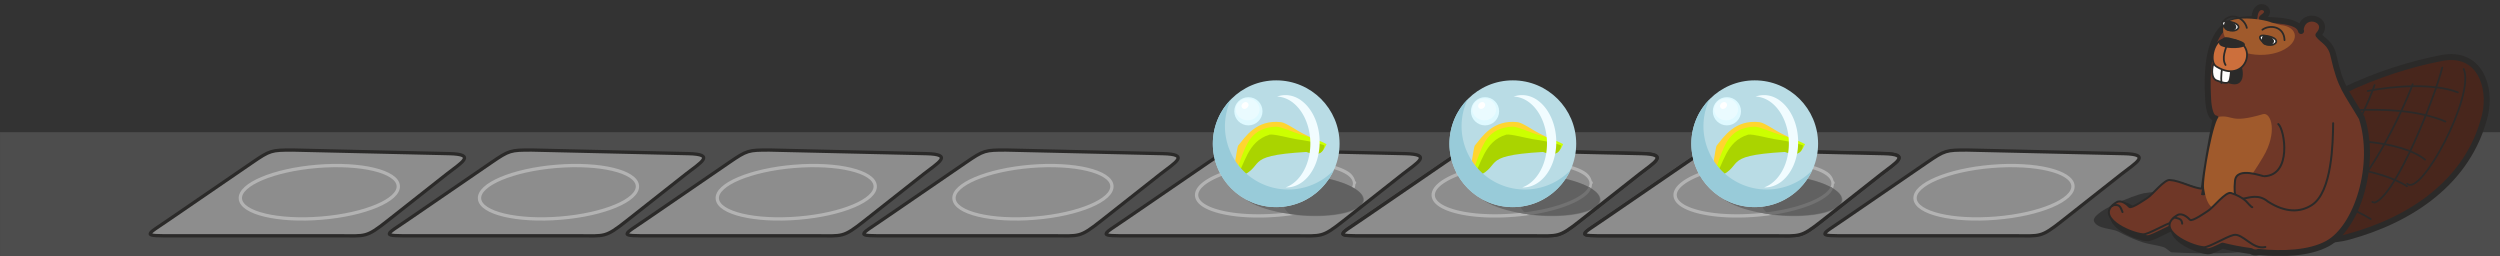 <?xml version="1.0" encoding="UTF-8" standalone="no"?>
<svg
   xmlns:dc="http://purl.org/dc/elements/1.1/"
   xmlns:cc="http://creativecommons.org/ns#"
   xmlns:rdf="http://www.w3.org/1999/02/22-rdf-syntax-ns#"
   xmlns:svg="http://www.w3.org/2000/svg"
   xmlns="http://www.w3.org/2000/svg"
   xmlns:sodipodi="http://sodipodi.sourceforge.net/DTD/sodipodi-0.dtd"
   xmlns:inkscape="http://www.inkscape.org/namespaces/inkscape"
   sodipodi:docname="2021-CH-07a-answerD.svg"
   inkscape:version="1.0 (4035a4fb49, 2020-05-01)"
   id="svg1136"
   version="1.1"
   viewBox="0 0 377.5 38.632"
   height="146.012"
   width="1426.771">
  <rect x="0" y="0" width="377.5" height="38.632" fill="#333333" stroke="none"/>
  <defs
     id="defs1130" />
  <sodipodi:namedview
     units="px"
     inkscape:snap-global="false"
     inkscape:window-maximized="1"
     inkscape:window-y="222"
     inkscape:window-x="-8"
     inkscape:window-height="987"
     inkscape:window-width="1680"
     fit-margin-bottom="0"
     fit-margin-right="0"
     fit-margin-left="0"
     fit-margin-top="0"
     showgrid="false"
     inkscape:document-rotation="0"
     inkscape:current-layer="g4067"
     inkscape:document-units="mm"
     inkscape:cy="211.38522"
     inkscape:cx="661.27967"
     inkscape:zoom="0.60774491"
     inkscape:pageshadow="2"
     inkscape:pageopacity="0.0"
     borderopacity="1.0"
     bordercolor="#666666"
     pagecolor="#ffffff"
     id="base" />
  <g
     transform="translate(92.795,-7.8)"
     id="layer1"
     inkscape:groupmode="layer"
     inkscape:label="Ebene 1">
    <g
       transform="translate(-45.125,-257.474)"
       id="g4752" />
    <g
       transform="translate(47.11,10.378)"
       id="g4067">
      <path
         id="rect1333-6-3-9-2-3"
         style="font-variation-settings:normal;vector-effect:none;fill:#4d4d4d;fill-opacity:1;stroke:none;stroke-width:2.532;stroke-linecap:round;stroke-linejoin:round;stroke-miterlimit:4;stroke-dasharray:none;stroke-dashoffset:0;stroke-opacity:0.726;paint-order:markers fill stroke;stop-color:#000000"
         d="m -139.904,17.38 h 377.5 v 18.674 h -377.5 z"
         sodipodi:nodetypes="ccccc" />
      <g
         id="g1136-3-9-4-3-59-3-1"
         transform="translate(71.648,-51.47)">
        <path
           id="rect1347-3-2-4-0-7-45-0-36-4-7"
           style="font-variation-settings:normal;opacity:1;vector-effect:none;fill:#8d8d8d;fill-opacity:1;stroke:none;stroke-width:2.532;stroke-linecap:round;stroke-linejoin:round;stroke-miterlimit:4;stroke-dasharray:none;stroke-dashoffset:0;stroke-opacity:0.726;paint-order:markers fill stroke;stop-color:#000000;stop-opacity:1"
           d="m 12.815,71.46 23.579,0.493 c 4.217,0.088 1.788,1.371 -0.34,3.074 l -8.916,7.131 c -3.24,2.592 -3.251,2.252 -7.231,2.252 H -5.121 c -4.936,0 -4.353,0.04 -0.59,-2.538 l 12.412,-8.505 c 2.749,-1.884 2.929,-1.906 6.114,-1.906 z"
           sodipodi:nodetypes="csssssssc" />
        <path
           d="m 28.452,75.459 c -0.211,0.007 -0.423,0.011 -0.635,0.013 0.402,0.329 0.615,0.675 0.644,1.03 0.036,0.437 -0.197,0.907 -0.73,1.395 -0.532,0.488 -1.349,0.972 -2.381,1.408 -1.73,0.729 -4.068,1.321 -6.703,1.653 0.003,0.002 0.006,0.005 0.009,0.008 0.197,0.159 0.403,0.295 0.617,0.414 2.441,-0.347 4.61,-0.914 6.271,-1.615 1.067,-0.45 1.927,-0.952 2.524,-1.499 0.521,-0.477 0.735,-1.02 0.776,-1.573 a 0.25,0.25 0 0 0 0.114,-0.231 0.25,0.25 0 0 0 -0.15,-0.209 c -0.068,-0.279 -0.182,-0.546 -0.357,-0.793 z"
           style="color:#000000;font-style:normal;font-variant:normal;font-weight:normal;font-stretch:normal;font-size:medium;line-height:normal;font-family:sans-serif;font-variant-ligatures:normal;font-variant-position:normal;font-variant-caps:normal;font-variant-numeric:normal;font-variant-alternates:normal;font-variant-east-asian:normal;font-feature-settings:normal;font-variation-settings:normal;text-indent:0;text-align:start;text-decoration:none;text-decoration-line:none;text-decoration-style:solid;text-decoration-color:#000000;letter-spacing:normal;word-spacing:normal;text-transform:none;writing-mode:lr-tb;direction:ltr;text-orientation:mixed;dominant-baseline:auto;baseline-shift:baseline;text-anchor:start;white-space:normal;shape-padding:0;shape-margin:0;inline-size:0;clip-rule:nonzero;display:inline;overflow:visible;visibility:visible;opacity:1;isolation:auto;mix-blend-mode:normal;color-interpolation:sRGB;color-interpolation-filters:linearRGB;solid-color:#000000;solid-opacity:1;vector-effect:none;fill:#808080;fill-opacity:1;fill-rule:nonzero;stroke:none;stroke-width:2.532;stroke-linecap:round;stroke-linejoin:round;stroke-miterlimit:4;stroke-dasharray:none;stroke-dashoffset:0;stroke-opacity:0.726;paint-order:markers fill stroke;color-rendering:auto;image-rendering:auto;shape-rendering:auto;text-rendering:auto;enable-background:accumulate;stop-color:#000000;stop-opacity:1"
           id="path1247-16-9-0-3-5" />
        <path
           d="m 28.339,77.113 c -0.117,0.254 -0.316,0.516 -0.608,0.784 -0.532,0.488 -1.349,0.972 -2.381,1.408 -1.73,0.729 -4.068,1.321 -6.703,1.653 0.003,0.002 0.006,0.005 0.009,0.008 0.1,0.081 0.202,0.154 0.307,0.224 a 9.325,3.057 4.711 0 0 0.859,0.104 c 2.216,-0.351 4.187,-0.882 5.722,-1.529 1.067,-0.45 1.927,-0.952 2.524,-1.499 0.318,-0.291 0.521,-0.608 0.64,-0.935 a 9.325,3.057 4.711 0 0 -0.371,-0.217 z"
           style="font-variation-settings:normal;opacity:1;vector-effect:none;fill:#505050;fill-opacity:1;stroke:none;stroke-width:2.532;stroke-linecap:round;stroke-linejoin:round;stroke-miterlimit:4;stroke-dasharray:none;stroke-dashoffset:0;stroke-opacity:0.726;paint-order:markers fill stroke;stop-color:#000000;stop-opacity:1"
           id="path1077-2-4-9-1-7-7-2-12-9-4-2-0-1-3" />
        <path
           id="rect1347-3-2-4-0-1-4-8-3-1"
           style="font-variation-settings:normal;vector-effect:none;fill:#8d8d8d;fill-opacity:1;stroke:none;stroke-width:2.532;stroke-linecap:round;stroke-linejoin:round;stroke-miterlimit:4;stroke-dasharray:none;stroke-dashoffset:0;stroke-opacity:0.726;paint-order:markers fill stroke;stop-color:#000000"
           d="m 12.733,71.523 23.579,0.493 c 4.217,0.088 1.788,1.371 -0.34,3.074 l -8.916,7.131 c -3.24,2.592 -3.251,2.252 -7.231,2.252 H -5.203 c -4.936,0 -4.353,0.04 -0.59,-2.538 l 12.412,-8.505 c 2.749,-1.884 2.929,-1.906 6.114,-1.906 z"
           sodipodi:nodetypes="csssssssc" />
        <ellipse
           transform="rotate(-4.711)"
           style="font-variation-settings:normal;vector-effect:none;fill:#4d4d4d;fill-opacity:1;stroke:none;stroke-width:2.532;stroke-linecap:round;stroke-linejoin:round;stroke-miterlimit:4;stroke-dasharray:none;stroke-dashoffset:0;stroke-opacity:0.726;paint-order:markers fill stroke;stop-color:#000000"
           id="path1077-0-0-8-0-2-1-7-8"
           ry="3.922"
           rx="11.962"
           cy="79.012"
           cx="10.325" />
        <ellipse
           transform="rotate(-4.711)"
           cx="10.325"
           cy="79.012"
           rx="11.962"
           ry="3.922"
           id="path1077-2-4-9-1-9-0-9-4-8"
           style="font-variation-settings:normal;vector-effect:none;fill:none;fill-opacity:1;stroke:#2b2a29;stroke-width:0.5;stroke-linecap:round;stroke-linejoin:round;stroke-miterlimit:4;stroke-dasharray:none;stroke-dashoffset:0;stroke-opacity:1;paint-order:markers fill stroke;stop-color:#000000" />
        <path
           sodipodi:nodetypes="csssssssc"
           d="m 12.733,71.523 23.646,0.544 c 4.216,0.097 1.8,1.387 -0.34,3.074 l -8.983,7.081 c -3.258,2.568 -3.251,2.252 -7.231,2.252 H -5.203 c -4.936,0 -4.353,0.04 -0.59,-2.538 l 12.412,-8.505 c 2.749,-1.884 2.929,-1.906 6.114,-1.906 z"
           style="font-variation-settings:normal;vector-effect:none;fill:none;fill-opacity:1;stroke:#2b2a29;stroke-width:0.5;stroke-linecap:round;stroke-linejoin:round;stroke-miterlimit:4;stroke-dasharray:none;stroke-dashoffset:0;stroke-opacity:1;paint-order:markers fill stroke;stop-color:#000000"
           id="rect1347-1-9-3-0-4-3-6-7" />
        <g
           id="g1136-3-0-2-9-2-0-0"
           transform="translate(-0.114,0.087)">
          <path
             id="rect1347-3-2-4-0-1-7-9-5-2-4"
             style="font-variation-settings:normal;opacity:1;vector-effect:none;fill:#8d8d8d;fill-opacity:1;stroke:none;stroke-width:2.532;stroke-linecap:round;stroke-linejoin:round;stroke-miterlimit:4;stroke-dasharray:none;stroke-dashoffset:0;stroke-opacity:0.726;paint-order:markers fill stroke;stop-color:#000000;stop-opacity:1"
             d="m 12.815,71.46 23.579,0.493 c 4.217,0.088 1.788,1.371 -0.34,3.074 l -8.916,7.131 c -3.24,2.592 -3.251,2.252 -7.231,2.252 H -5.121 c -4.936,0 -4.353,0.04 -0.59,-2.538 l 12.412,-8.505 c 2.749,-1.884 2.929,-1.906 6.114,-1.906 z"
             sodipodi:nodetypes="csssssssc" />
          <path
             transform="rotate(-4.711)"
             id="path1247-4-0-3-2"
             d="m 10.492,74.332 c -3.325,0 -6.337,0.441 -8.537,1.162 -1.1,0.361 -1.999,0.791 -2.639,1.287 -0.64,0.496 -1.035,1.078 -1.035,1.723 2e-7,0.645 0.395,1.228 1.035,1.725 0.64,0.496 1.538,0.926 2.639,1.287 2.2,0.721 5.212,1.16 8.537,1.16 3.325,0 6.337,-0.439 8.537,-1.16 1.1,-0.361 1.999,-0.791 2.639,-1.287 0.558,-0.433 0.816,-0.956 0.902,-1.504 a 0.25,0.25 0 0 0 0.133,-0.221 0.25,0.25 0 0 0 -0.133,-0.221 c -0.086,-0.548 -0.344,-1.069 -0.902,-1.502 -0.64,-0.496 -1.538,-0.926 -2.639,-1.287 -2.2,-0.721 -5.212,-1.162 -8.537,-1.162 z m 0,0.5 c 3.281,0 6.252,0.439 8.381,1.137 1.064,0.349 1.918,0.765 2.488,1.207 0.57,0.442 0.842,0.89 0.842,1.328 0,0.438 -0.271,0.888 -0.842,1.33 -0.57,0.442 -1.424,0.858 -2.488,1.207 -2.129,0.698 -5.1,1.135 -8.381,1.135 -3.281,0 -6.252,-0.437 -8.381,-1.135 C 1.047,80.692 0.193,80.276 -0.377,79.834 -0.947,79.392 -1.219,78.942 -1.219,78.504 c 1e-7,-0.438 0.271,-0.886 0.842,-1.328 C 0.193,76.734 1.047,76.318 2.111,75.969 4.24,75.271 7.211,74.832 10.492,74.832 Z"
             style="color:#000000;font-style:normal;font-variant:normal;font-weight:normal;font-stretch:normal;font-size:medium;line-height:normal;font-family:sans-serif;font-variant-ligatures:normal;font-variant-position:normal;font-variant-caps:normal;font-variant-numeric:normal;font-variant-alternates:normal;font-variant-east-asian:normal;font-feature-settings:normal;font-variation-settings:normal;text-indent:0;text-align:start;text-decoration:none;text-decoration-line:none;text-decoration-style:solid;text-decoration-color:#000000;letter-spacing:normal;word-spacing:normal;text-transform:none;writing-mode:lr-tb;direction:ltr;text-orientation:mixed;dominant-baseline:auto;baseline-shift:baseline;text-anchor:start;white-space:normal;shape-padding:0;shape-margin:0;inline-size:0;clip-rule:nonzero;display:inline;overflow:visible;visibility:visible;opacity:1;isolation:auto;mix-blend-mode:normal;color-interpolation:sRGB;color-interpolation-filters:linearRGB;solid-color:#000000;solid-opacity:1;vector-effect:none;fill:#b3b3b3;fill-opacity:1;fill-rule:nonzero;stroke:none;stroke-width:0.5;stroke-linecap:round;stroke-linejoin:round;stroke-miterlimit:4;stroke-dasharray:none;stroke-dashoffset:0;stroke-opacity:1;paint-order:markers fill stroke;color-rendering:auto;image-rendering:auto;shape-rendering:auto;text-rendering:auto;enable-background:accumulate;stop-color:#000000;stop-opacity:1" />
          <ellipse
             transform="matrix(-0.997,-0.082,-0.082,0.997,0,0)"
             cx="-27.184"
             cy="76.245"
             rx="9.325"
             ry="3.057"
             id="path1077-2-4-9-1-7-7-2-12-94-9-3-6"
             style="font-variation-settings:normal;opacity:1;vector-effect:none;fill:#6d6d6d;fill-opacity:1;stroke:none;stroke-width:2.532;stroke-linecap:round;stroke-linejoin:round;stroke-miterlimit:4;stroke-dasharray:none;stroke-dashoffset:0;stroke-opacity:0.726;paint-order:markers fill stroke;stop-color:#000000;stop-opacity:1" />
          <path
             transform="matrix(0.265,0,0,0.265,-51.887,25.865)"
             d="m 287.025,187.906 c -4.978,0.428 -9.929,1.095 -14.789,2.305 -8.227,0.564 -11.682,12.728 -5.182,17.715 0.377,0.305 0.765,0.584 1.16,0.848 a 35.242,11.555 4.711 0 0 5.676,0.621 35.242,11.555 4.711 0 0 36.07,-8.621 35.242,11.555 4.711 0 0 -22.936,-12.867 z"
             style="font-variation-settings:normal;opacity:1;vector-effect:none;fill:#464646;fill-opacity:0.284;stroke:none;stroke-width:9.571;stroke-linecap:round;stroke-linejoin:round;stroke-miterlimit:4;stroke-dasharray:none;stroke-dashoffset:0;stroke-opacity:0.726;paint-order:markers fill stroke;stop-color:#000000;stop-opacity:1"
             id="path1077-2-4-9-1-7-7-2-12-9-3-6-0-2" />
          <path
             sodipodi:nodetypes="csssssssc"
             d="m 12.815,71.46 23.646,0.544 c 4.216,0.097 1.8,1.387 -0.34,3.074 l -8.983,7.081 c -3.258,2.568 -3.251,2.252 -7.231,2.252 H -5.121 c -4.936,0 -4.353,0.04 -0.59,-2.538 L 6.701,73.366 c 2.749,-1.884 2.929,-1.906 6.114,-1.906 z"
             style="font-variation-settings:normal;opacity:1;vector-effect:none;fill:none;fill-opacity:1;stroke:#2b2a29;stroke-width:0.5;stroke-linecap:round;stroke-linejoin:round;stroke-miterlimit:4;stroke-dasharray:none;stroke-dashoffset:0;stroke-opacity:1;paint-order:markers fill stroke;stop-color:#000000;stop-opacity:1"
             id="rect1347-1-9-3-0-14-1-0-1-0" />
          <g
             id="g957-7-6-59-2-8-9"
             transform="matrix(8.877,0,0,8.877,-2902.371,-782.927)"
             style="stroke-width:0.203">
            <circle
               r="1.078"
               cy="96.14"
               cx="328.869"
               id="path1108-4-1-6-9-8-5-2-3"
               style="opacity:1;vector-effect:none;fill:#b9dce5;fill-opacity:1;stroke:none;stroke-width:0.002;stroke-linecap:round;stroke-linejoin:round;stroke-miterlimit:4;stroke-dasharray:none;stroke-dashoffset:0;stroke-opacity:1;paint-order:markers stroke fill" />
            <path
               sodipodi:nodetypes="ccccccccc"
               inkscape:connector-curvature="0"
               id="path1151-3-7-4-6-7-6-3-8-1-4"
               d="m 329.69,96.185 c -0.113,-0.096 -0.258,-0.167 -0.378,-0.224 -0.079,-0.038 -0.279,-0.179 -0.361,-0.188 -0.423,-0.048 -0.609,0.254 -0.731,0.401 -0.012,0.014 -0.101,0.547 -0.074,0.55 0.108,0.012 0.438,-0.527 0.519,-0.577 0.108,-0.066 -4.3e-4,-0.203 0.246,-0.176 0.561,0.064 0.473,0.584 0.779,0.214 z"
               style="fill:#ffd52f;fill-opacity:1;stroke:none;stroke-width:0.008px;stroke-linecap:butt;stroke-linejoin:miter;stroke-opacity:1" />
            <path
               sodipodi:nodetypes="ccccccccc"
               inkscape:connector-curvature="0"
               id="path1151-3-6-1-7-1-2-1-3-7"
               d="m 329.725,96.147 c -0.142,-0.077 -0.308,-0.126 -0.444,-0.165 -0.09,-0.026 -0.332,-0.135 -0.416,-0.132 -0.429,0.013 -0.509,0.334 -0.579,0.496 -0.007,0.015 -0.131,0.362 -0.104,0.361 0.11,-0.004 0.467,-0.391 0.529,-0.451 0.083,-0.08 -0.098,-0.218 0.152,-0.226 0.569,-0.018 0.687,0.521 0.862,0.117 z"
               style="fill:#ccff00;fill-opacity:1;stroke:none;stroke-width:0.008px;stroke-linecap:butt;stroke-linejoin:miter;stroke-opacity:1" />
            <circle
               r="0.24"
               cy="95.588"
               cx="328.396"
               id="path1132-5-9-5-0-04-6-3-0-9"
               style="opacity:1;vector-effect:none;fill:#def9ff;fill-opacity:1;stroke:none;stroke-width:0.004;stroke-linecap:round;stroke-linejoin:round;stroke-miterlimit:4;stroke-dasharray:none;stroke-dashoffset:0;stroke-opacity:1;paint-order:markers stroke fill" />
            <path
               sodipodi:nodetypes="ccccccc"
               inkscape:connector-curvature="0"
               id="path1151-4-2-8-4-1-9-7-2"
               d="m 329.69,96.168 c -0.162,-0.058 -0.34,-0.084 -0.485,-0.106 -0.096,-0.014 -0.366,-0.09 -0.447,-0.077 -0.391,0.118 -0.413,0.511 -0.588,0.754 0.592,-0.221 0.056,-0.392 1.211,-0.459 0.177,0.067 0.287,0.044 0.309,-0.113 z"
               style="fill:#aad400;fill-opacity:1;stroke:none;stroke-width:0.008px;stroke-linecap:butt;stroke-linejoin:miter;stroke-opacity:1" />
            <ellipse
               ry="0.186"
               rx="0.203"
               cy="95.556"
               cx="328.383"
               id="path1132-5-6-1-5-0-2-0-5-3-1"
               style="opacity:1;vector-effect:none;fill:#eafbff;fill-opacity:1;stroke:none;stroke-width:0.003;stroke-linecap:round;stroke-linejoin:round;stroke-miterlimit:4;stroke-dasharray:none;stroke-dashoffset:0;stroke-opacity:1;paint-order:markers stroke fill" />
            <ellipse
               transform="rotate(138.575)"
               ry="0.053"
               rx="0.063"
               cy="-288.842"
               cx="-183.016"
               id="path1132-2-0-2-7-7-3-2-5"
               style="opacity:1;vector-effect:none;fill:#ffffff;fill-opacity:1;stroke:none;stroke-width:0.001;stroke-linecap:round;stroke-linejoin:round;stroke-miterlimit:4;stroke-dasharray:none;stroke-dashoffset:0;stroke-opacity:1;paint-order:markers stroke fill" />
            <path
               inkscape:connector-curvature="0"
               id="path1108-22-7-0-9-5-0-0-3-4"
               d="m 328.099,95.387 a 1.078,1.078 0 0 0 -0.308,0.753 1.078,1.078 0 0 0 1.078,1.078 1.078,1.078 0 0 0 0.976,-0.624 1.078,1.078 0 0 1 -0.77,0.325 1.078,1.078 0 0 1 -1.078,-1.078 1.078,1.078 0 0 1 0.102,-0.454 z"
               style="opacity:1;vector-effect:none;fill:#98cbd9;fill-opacity:1;stroke:none;stroke-width:0.002;stroke-linecap:round;stroke-linejoin:round;stroke-miterlimit:4;stroke-dasharray:none;stroke-dashoffset:0;stroke-opacity:1;paint-order:markers stroke fill" />
            <path
               inkscape:connector-curvature="0"
               id="path1108-2-5-5-6-9-39-3-3-4"
               d="m 329.288,95.399 a 0.786,0.573 88.47 0 0 -0.405,-0.061 0.786,0.573 88.47 0 1 0.247,0.086 0.786,0.573 88.47 0 1 0.261,1.058 0.786,0.573 88.47 0 1 -0.362,0.401 0.786,0.573 88.47 0 0 0.52,-0.425 0.786,0.573 88.47 0 0 -0.261,-1.058 z"
               style="opacity:1;vector-effect:none;fill:#f1fcff;fill-opacity:1;stroke:none;stroke-width:0.001;stroke-linecap:round;stroke-linejoin:round;stroke-miterlimit:4;stroke-dasharray:none;stroke-dashoffset:0;stroke-opacity:1;paint-order:markers stroke fill" />
          </g>
        </g>
        <path
           d="m 28.339,77.112 c -0.117,0.255 -0.316,0.517 -0.608,0.784 -0.532,0.488 -1.349,0.972 -2.381,1.408 -1.876,0.791 -4.466,1.42 -7.376,1.731 a 9.325,3.057 4.711 0 0 1.858,0.259 c 2.213,-0.351 4.179,-0.884 5.712,-1.531 1.067,-0.45 1.927,-0.952 2.524,-1.499 0.318,-0.292 0.521,-0.608 0.64,-0.936 a 9.325,3.057 4.711 0 0 -0.371,-0.217 z"
           style="color:#000000;font-style:normal;font-variant:normal;font-weight:normal;font-stretch:normal;font-size:medium;line-height:normal;font-family:sans-serif;font-variant-ligatures:normal;font-variant-position:normal;font-variant-caps:normal;font-variant-numeric:normal;font-variant-alternates:normal;font-variant-east-asian:normal;font-feature-settings:normal;font-variation-settings:normal;text-indent:0;text-align:start;text-decoration:none;text-decoration-line:none;text-decoration-style:solid;text-decoration-color:#000000;letter-spacing:normal;word-spacing:normal;text-transform:none;writing-mode:lr-tb;direction:ltr;text-orientation:mixed;dominant-baseline:auto;baseline-shift:baseline;text-anchor:start;white-space:normal;shape-padding:0;shape-margin:0;inline-size:0;clip-rule:nonzero;display:inline;overflow:visible;visibility:visible;isolation:auto;mix-blend-mode:normal;color-interpolation:sRGB;color-interpolation-filters:linearRGB;solid-color:#000000;solid-opacity:1;vector-effect:none;fill:#727272;fill-opacity:1;fill-rule:nonzero;stroke:none;stroke-width:2.532;stroke-linecap:round;stroke-linejoin:round;stroke-miterlimit:4;stroke-dasharray:none;stroke-dashoffset:0;stroke-opacity:0.726;paint-order:markers fill stroke;color-rendering:auto;image-rendering:auto;shape-rendering:auto;text-rendering:auto;enable-background:accumulate;stop-color:#000000"
           id="path1247-1-9-9-9-9" />
      </g>
      <g
         id="g1136-3-9-4-3-59-52-9"
         transform="translate(108.172,-51.47)">
        <path
           id="rect1347-3-2-4-0-7-45-0-36-6-3"
           style="font-variation-settings:normal;opacity:1;vector-effect:none;fill:#8d8d8d;fill-opacity:1;stroke:none;stroke-width:2.532;stroke-linecap:round;stroke-linejoin:round;stroke-miterlimit:4;stroke-dasharray:none;stroke-dashoffset:0;stroke-opacity:0.726;paint-order:markers fill stroke;stop-color:#000000;stop-opacity:1"
           d="m 12.815,71.46 23.579,0.493 c 4.217,0.088 1.788,1.371 -0.34,3.074 l -8.916,7.131 c -3.24,2.592 -3.251,2.252 -7.231,2.252 H -5.121 c -4.936,0 -4.353,0.04 -0.59,-2.538 l 12.412,-8.505 c 2.749,-1.884 2.929,-1.906 6.114,-1.906 z"
           sodipodi:nodetypes="csssssssc" />
        <path
           d="m 28.452,75.459 c -0.211,0.007 -0.423,0.011 -0.635,0.013 0.402,0.329 0.615,0.675 0.644,1.03 0.036,0.437 -0.197,0.907 -0.73,1.395 -0.532,0.488 -1.349,0.972 -2.381,1.408 -1.73,0.729 -4.068,1.321 -6.703,1.653 0.003,0.002 0.006,0.005 0.009,0.008 0.197,0.159 0.403,0.295 0.617,0.414 2.441,-0.347 4.61,-0.914 6.271,-1.615 1.067,-0.45 1.927,-0.952 2.524,-1.499 0.521,-0.477 0.735,-1.02 0.776,-1.573 a 0.25,0.25 0 0 0 0.114,-0.231 0.25,0.25 0 0 0 -0.15,-0.209 c -0.068,-0.279 -0.182,-0.546 -0.357,-0.793 z"
           style="color:#000000;font-style:normal;font-variant:normal;font-weight:normal;font-stretch:normal;font-size:medium;line-height:normal;font-family:sans-serif;font-variant-ligatures:normal;font-variant-position:normal;font-variant-caps:normal;font-variant-numeric:normal;font-variant-alternates:normal;font-variant-east-asian:normal;font-feature-settings:normal;font-variation-settings:normal;text-indent:0;text-align:start;text-decoration:none;text-decoration-line:none;text-decoration-style:solid;text-decoration-color:#000000;letter-spacing:normal;word-spacing:normal;text-transform:none;writing-mode:lr-tb;direction:ltr;text-orientation:mixed;dominant-baseline:auto;baseline-shift:baseline;text-anchor:start;white-space:normal;shape-padding:0;shape-margin:0;inline-size:0;clip-rule:nonzero;display:inline;overflow:visible;visibility:visible;opacity:1;isolation:auto;mix-blend-mode:normal;color-interpolation:sRGB;color-interpolation-filters:linearRGB;solid-color:#000000;solid-opacity:1;vector-effect:none;fill:#808080;fill-opacity:1;fill-rule:nonzero;stroke:none;stroke-width:2.532;stroke-linecap:round;stroke-linejoin:round;stroke-miterlimit:4;stroke-dasharray:none;stroke-dashoffset:0;stroke-opacity:0.726;paint-order:markers fill stroke;color-rendering:auto;image-rendering:auto;shape-rendering:auto;text-rendering:auto;enable-background:accumulate;stop-color:#000000;stop-opacity:1"
           id="path1247-16-9-0-4-0" />
        <path
           d="m 28.339,77.113 c -0.117,0.254 -0.316,0.516 -0.608,0.784 -0.532,0.488 -1.349,0.972 -2.381,1.408 -1.73,0.729 -4.068,1.321 -6.703,1.653 0.003,0.002 0.006,0.005 0.009,0.008 0.1,0.081 0.202,0.154 0.307,0.224 a 9.325,3.057 4.711 0 0 0.859,0.104 c 2.216,-0.351 4.187,-0.882 5.722,-1.529 1.067,-0.45 1.927,-0.952 2.524,-1.499 0.318,-0.291 0.521,-0.608 0.64,-0.935 a 9.325,3.057 4.711 0 0 -0.371,-0.217 z"
           style="font-variation-settings:normal;opacity:1;vector-effect:none;fill:#505050;fill-opacity:1;stroke:none;stroke-width:2.532;stroke-linecap:round;stroke-linejoin:round;stroke-miterlimit:4;stroke-dasharray:none;stroke-dashoffset:0;stroke-opacity:0.726;paint-order:markers fill stroke;stop-color:#000000;stop-opacity:1"
           id="path1077-2-4-9-1-7-7-2-12-9-4-2-0-3-4" />
        <path
           id="rect1347-3-2-4-0-1-4-8-4-3"
           style="font-variation-settings:normal;vector-effect:none;fill:#8d8d8d;fill-opacity:1;stroke:none;stroke-width:2.532;stroke-linecap:round;stroke-linejoin:round;stroke-miterlimit:4;stroke-dasharray:none;stroke-dashoffset:0;stroke-opacity:0.726;paint-order:markers fill stroke;stop-color:#000000"
           d="m 12.733,71.523 23.579,0.493 c 4.217,0.088 1.788,1.371 -0.34,3.074 l -8.916,7.131 c -3.24,2.592 -3.251,2.252 -7.231,2.252 H -5.203 c -4.936,0 -4.353,0.04 -0.59,-2.538 l 12.412,-8.505 c 2.749,-1.884 2.929,-1.906 6.114,-1.906 z"
           sodipodi:nodetypes="csssssssc" />
        <ellipse
           transform="rotate(-4.711)"
           style="font-variation-settings:normal;vector-effect:none;fill:#4d4d4d;fill-opacity:1;stroke:none;stroke-width:2.532;stroke-linecap:round;stroke-linejoin:round;stroke-miterlimit:4;stroke-dasharray:none;stroke-dashoffset:0;stroke-opacity:0.726;paint-order:markers fill stroke;stop-color:#000000"
           id="path1077-0-0-8-0-2-1-76-4"
           ry="3.922"
           rx="11.962"
           cy="79.012"
           cx="10.325" />
        <ellipse
           transform="rotate(-4.711)"
           cx="10.325"
           cy="79.012"
           rx="11.962"
           ry="3.922"
           id="path1077-2-4-9-1-9-0-9-7-8"
           style="font-variation-settings:normal;vector-effect:none;fill:none;fill-opacity:1;stroke:#2b2a29;stroke-width:0.5;stroke-linecap:round;stroke-linejoin:round;stroke-miterlimit:4;stroke-dasharray:none;stroke-dashoffset:0;stroke-opacity:1;paint-order:markers fill stroke;stop-color:#000000" />
        <path
           sodipodi:nodetypes="csssssssc"
           d="m 12.733,71.523 23.646,0.544 c 4.216,0.097 1.8,1.387 -0.34,3.074 l -8.983,7.081 c -3.258,2.568 -3.251,2.252 -7.231,2.252 H -5.203 c -4.936,0 -4.353,0.04 -0.59,-2.538 l 12.412,-8.505 c 2.749,-1.884 2.929,-1.906 6.114,-1.906 z"
           style="font-variation-settings:normal;vector-effect:none;fill:none;fill-opacity:1;stroke:#2b2a29;stroke-width:0.5;stroke-linecap:round;stroke-linejoin:round;stroke-miterlimit:4;stroke-dasharray:none;stroke-dashoffset:0;stroke-opacity:1;paint-order:markers fill stroke;stop-color:#000000"
           id="rect1347-1-9-3-0-4-3-5-8" />
        <g
           id="g1136-3-0-2-9-2-6-3"
           transform="translate(-0.114,0.087)">
          <path
             id="rect1347-3-2-4-0-1-7-9-5-0-9"
             style="font-variation-settings:normal;opacity:1;vector-effect:none;fill:#8d8d8d;fill-opacity:1;stroke:none;stroke-width:2.532;stroke-linecap:round;stroke-linejoin:round;stroke-miterlimit:4;stroke-dasharray:none;stroke-dashoffset:0;stroke-opacity:0.726;paint-order:markers fill stroke;stop-color:#000000;stop-opacity:1"
             d="m 12.815,71.46 23.579,0.493 c 4.217,0.088 1.788,1.371 -0.34,3.074 l -8.916,7.131 c -3.24,2.592 -3.251,2.252 -7.231,2.252 H -5.121 c -4.936,0 -4.353,0.04 -0.59,-2.538 l 12.412,-8.505 c 2.749,-1.884 2.929,-1.906 6.114,-1.906 z"
             sodipodi:nodetypes="csssssssc" />
          <path
             transform="rotate(-4.711)"
             id="path1247-4-0-39-7"
             d="m 10.492,74.332 c -3.325,0 -6.337,0.441 -8.537,1.162 -1.1,0.361 -1.999,0.791 -2.639,1.287 -0.64,0.496 -1.035,1.078 -1.035,1.723 2e-7,0.645 0.395,1.228 1.035,1.725 0.64,0.496 1.538,0.926 2.639,1.287 2.2,0.721 5.212,1.16 8.537,1.16 3.325,0 6.337,-0.439 8.537,-1.16 1.1,-0.361 1.999,-0.791 2.639,-1.287 0.558,-0.433 0.816,-0.956 0.902,-1.504 a 0.25,0.25 0 0 0 0.133,-0.221 0.25,0.25 0 0 0 -0.133,-0.221 c -0.086,-0.548 -0.344,-1.069 -0.902,-1.502 -0.64,-0.496 -1.538,-0.926 -2.639,-1.287 -2.2,-0.721 -5.212,-1.162 -8.537,-1.162 z m 0,0.5 c 3.281,0 6.252,0.439 8.381,1.137 1.064,0.349 1.918,0.765 2.488,1.207 0.57,0.442 0.842,0.89 0.842,1.328 0,0.438 -0.271,0.888 -0.842,1.33 -0.57,0.442 -1.424,0.858 -2.488,1.207 -2.129,0.698 -5.1,1.135 -8.381,1.135 -3.281,0 -6.252,-0.437 -8.381,-1.135 C 1.047,80.692 0.193,80.276 -0.377,79.834 -0.947,79.392 -1.219,78.942 -1.219,78.504 c 1e-7,-0.438 0.271,-0.886 0.842,-1.328 C 0.193,76.734 1.047,76.318 2.111,75.969 4.24,75.271 7.211,74.832 10.492,74.832 Z"
             style="color:#000000;font-style:normal;font-variant:normal;font-weight:normal;font-stretch:normal;font-size:medium;line-height:normal;font-family:sans-serif;font-variant-ligatures:normal;font-variant-position:normal;font-variant-caps:normal;font-variant-numeric:normal;font-variant-alternates:normal;font-variant-east-asian:normal;font-feature-settings:normal;font-variation-settings:normal;text-indent:0;text-align:start;text-decoration:none;text-decoration-line:none;text-decoration-style:solid;text-decoration-color:#000000;letter-spacing:normal;word-spacing:normal;text-transform:none;writing-mode:lr-tb;direction:ltr;text-orientation:mixed;dominant-baseline:auto;baseline-shift:baseline;text-anchor:start;white-space:normal;shape-padding:0;shape-margin:0;inline-size:0;clip-rule:nonzero;display:inline;overflow:visible;visibility:visible;opacity:1;isolation:auto;mix-blend-mode:normal;color-interpolation:sRGB;color-interpolation-filters:linearRGB;solid-color:#000000;solid-opacity:1;vector-effect:none;fill:#b3b3b3;fill-opacity:1;fill-rule:nonzero;stroke:none;stroke-width:0.5;stroke-linecap:round;stroke-linejoin:round;stroke-miterlimit:4;stroke-dasharray:none;stroke-dashoffset:0;stroke-opacity:1;paint-order:markers fill stroke;color-rendering:auto;image-rendering:auto;shape-rendering:auto;text-rendering:auto;enable-background:accumulate;stop-color:#000000;stop-opacity:1" />
          <ellipse
             transform="matrix(-0.997,-0.082,-0.082,0.997,0,0)"
             cx="-27.184"
             cy="76.245"
             rx="9.325"
             ry="3.057"
             id="path1077-2-4-9-1-7-7-2-12-94-9-60-3"
             style="font-variation-settings:normal;opacity:1;vector-effect:none;fill:#6d6d6d;fill-opacity:1;stroke:none;stroke-width:2.532;stroke-linecap:round;stroke-linejoin:round;stroke-miterlimit:4;stroke-dasharray:none;stroke-dashoffset:0;stroke-opacity:0.726;paint-order:markers fill stroke;stop-color:#000000;stop-opacity:1" />
          <path
             transform="matrix(0.265,0,0,0.265,-51.887,25.865)"
             d="m 287.025,187.906 c -4.978,0.428 -9.929,1.095 -14.789,2.305 -8.227,0.564 -11.682,12.728 -5.182,17.715 0.377,0.305 0.765,0.584 1.16,0.848 a 35.242,11.555 4.711 0 0 5.676,0.621 35.242,11.555 4.711 0 0 36.07,-8.621 35.242,11.555 4.711 0 0 -22.936,-12.867 z"
             style="font-variation-settings:normal;opacity:1;vector-effect:none;fill:#464646;fill-opacity:0.284;stroke:none;stroke-width:9.571;stroke-linecap:round;stroke-linejoin:round;stroke-miterlimit:4;stroke-dasharray:none;stroke-dashoffset:0;stroke-opacity:0.726;paint-order:markers fill stroke;stop-color:#000000;stop-opacity:1"
             id="path1077-2-4-9-1-7-7-2-12-9-3-6-06-3" />
          <path
             sodipodi:nodetypes="csssssssc"
             d="m 12.815,71.46 23.646,0.544 c 4.216,0.097 1.8,1.387 -0.34,3.074 l -8.983,7.081 c -3.258,2.568 -3.251,2.252 -7.231,2.252 H -5.121 c -4.936,0 -4.353,0.04 -0.59,-2.538 L 6.701,73.366 c 2.749,-1.884 2.929,-1.906 6.114,-1.906 z"
             style="font-variation-settings:normal;opacity:1;vector-effect:none;fill:none;fill-opacity:1;stroke:#2b2a29;stroke-width:0.5;stroke-linecap:round;stroke-linejoin:round;stroke-miterlimit:4;stroke-dasharray:none;stroke-dashoffset:0;stroke-opacity:1;paint-order:markers fill stroke;stop-color:#000000;stop-opacity:1"
             id="rect1347-1-9-3-0-14-1-0-4-9" />
          <g
             id="g957-7-6-59-2-5-5"
             transform="matrix(8.877,0,0,8.877,-2902.371,-782.927)"
             style="stroke-width:0.203">
            <circle
               r="1.078"
               cy="96.14"
               cx="328.869"
               id="path1108-4-1-6-9-8-5-1-8"
               style="opacity:1;vector-effect:none;fill:#b9dce5;fill-opacity:1;stroke:none;stroke-width:0.002;stroke-linecap:round;stroke-linejoin:round;stroke-miterlimit:4;stroke-dasharray:none;stroke-dashoffset:0;stroke-opacity:1;paint-order:markers stroke fill" />
            <path
               sodipodi:nodetypes="ccccccccc"
               inkscape:connector-curvature="0"
               id="path1151-3-7-4-6-7-6-3-8-0-9"
               d="m 329.69,96.185 c -0.113,-0.096 -0.258,-0.167 -0.378,-0.224 -0.079,-0.038 -0.279,-0.179 -0.361,-0.188 -0.423,-0.048 -0.609,0.254 -0.731,0.401 -0.012,0.014 -0.101,0.547 -0.074,0.55 0.108,0.012 0.438,-0.527 0.519,-0.577 0.108,-0.066 -4.3e-4,-0.203 0.246,-0.176 0.561,0.064 0.473,0.584 0.779,0.214 z"
               style="fill:#ffd52f;fill-opacity:1;stroke:none;stroke-width:0.008px;stroke-linecap:butt;stroke-linejoin:miter;stroke-opacity:1" />
            <path
               sodipodi:nodetypes="ccccccccc"
               inkscape:connector-curvature="0"
               id="path1151-3-6-1-7-1-2-1-8-0"
               d="m 329.725,96.147 c -0.142,-0.077 -0.308,-0.126 -0.444,-0.165 -0.09,-0.026 -0.332,-0.135 -0.416,-0.132 -0.429,0.013 -0.509,0.334 -0.579,0.496 -0.007,0.015 -0.131,0.362 -0.104,0.361 0.11,-0.004 0.467,-0.391 0.529,-0.451 0.083,-0.08 -0.098,-0.218 0.152,-0.226 0.569,-0.018 0.687,0.521 0.862,0.117 z"
               style="fill:#ccff00;fill-opacity:1;stroke:none;stroke-width:0.008px;stroke-linecap:butt;stroke-linejoin:miter;stroke-opacity:1" />
            <circle
               r="0.24"
               cy="95.588"
               cx="328.396"
               id="path1132-5-9-5-0-04-6-3-1-3"
               style="opacity:1;vector-effect:none;fill:#def9ff;fill-opacity:1;stroke:none;stroke-width:0.004;stroke-linecap:round;stroke-linejoin:round;stroke-miterlimit:4;stroke-dasharray:none;stroke-dashoffset:0;stroke-opacity:1;paint-order:markers stroke fill" />
            <path
               sodipodi:nodetypes="ccccccc"
               inkscape:connector-curvature="0"
               id="path1151-4-2-8-4-1-9-76-4"
               d="m 329.69,96.168 c -0.162,-0.058 -0.34,-0.084 -0.485,-0.106 -0.096,-0.014 -0.366,-0.09 -0.447,-0.077 -0.391,0.118 -0.413,0.511 -0.588,0.754 0.592,-0.221 0.056,-0.392 1.211,-0.459 0.177,0.067 0.287,0.044 0.309,-0.113 z"
               style="fill:#aad400;fill-opacity:1;stroke:none;stroke-width:0.008px;stroke-linecap:butt;stroke-linejoin:miter;stroke-opacity:1" />
            <ellipse
               ry="0.186"
               rx="0.203"
               cy="95.556"
               cx="328.383"
               id="path1132-5-6-1-5-0-2-0-5-35-7"
               style="opacity:1;vector-effect:none;fill:#eafbff;fill-opacity:1;stroke:none;stroke-width:0.003;stroke-linecap:round;stroke-linejoin:round;stroke-miterlimit:4;stroke-dasharray:none;stroke-dashoffset:0;stroke-opacity:1;paint-order:markers stroke fill" />
            <ellipse
               transform="rotate(138.575)"
               ry="0.053"
               rx="0.063"
               cy="-288.842"
               cx="-183.016"
               id="path1132-2-0-2-7-7-3-4-6"
               style="opacity:1;vector-effect:none;fill:#ffffff;fill-opacity:1;stroke:none;stroke-width:0.001;stroke-linecap:round;stroke-linejoin:round;stroke-miterlimit:4;stroke-dasharray:none;stroke-dashoffset:0;stroke-opacity:1;paint-order:markers stroke fill" />
            <path
               inkscape:connector-curvature="0"
               id="path1108-22-7-0-9-5-0-0-7-0"
               d="m 328.099,95.387 a 1.078,1.078 0 0 0 -0.308,0.753 1.078,1.078 0 0 0 1.078,1.078 1.078,1.078 0 0 0 0.976,-0.624 1.078,1.078 0 0 1 -0.77,0.325 1.078,1.078 0 0 1 -1.078,-1.078 1.078,1.078 0 0 1 0.102,-0.454 z"
               style="opacity:1;vector-effect:none;fill:#98cbd9;fill-opacity:1;stroke:none;stroke-width:0.002;stroke-linecap:round;stroke-linejoin:round;stroke-miterlimit:4;stroke-dasharray:none;stroke-dashoffset:0;stroke-opacity:1;paint-order:markers stroke fill" />
            <path
               inkscape:connector-curvature="0"
               id="path1108-2-5-5-6-9-39-3-8-6"
               d="m 329.288,95.399 a 0.786,0.573 88.47 0 0 -0.405,-0.061 0.786,0.573 88.47 0 1 0.247,0.086 0.786,0.573 88.47 0 1 0.261,1.058 0.786,0.573 88.47 0 1 -0.362,0.401 0.786,0.573 88.47 0 0 0.52,-0.425 0.786,0.573 88.47 0 0 -0.261,-1.058 z"
               style="opacity:1;vector-effect:none;fill:#f1fcff;fill-opacity:1;stroke:none;stroke-width:0.001;stroke-linecap:round;stroke-linejoin:round;stroke-miterlimit:4;stroke-dasharray:none;stroke-dashoffset:0;stroke-opacity:1;paint-order:markers stroke fill" />
          </g>
        </g>
        <path
           d="m 28.339,77.112 c -0.117,0.255 -0.316,0.517 -0.608,0.784 -0.532,0.488 -1.349,0.972 -2.381,1.408 -1.876,0.791 -4.466,1.42 -7.376,1.731 a 9.325,3.057 4.711 0 0 1.858,0.259 c 2.213,-0.351 4.179,-0.884 5.712,-1.531 1.067,-0.45 1.927,-0.952 2.524,-1.499 0.318,-0.292 0.521,-0.608 0.64,-0.936 a 9.325,3.057 4.711 0 0 -0.371,-0.217 z"
           style="color:#000000;font-style:normal;font-variant:normal;font-weight:normal;font-stretch:normal;font-size:medium;line-height:normal;font-family:sans-serif;font-variant-ligatures:normal;font-variant-position:normal;font-variant-caps:normal;font-variant-numeric:normal;font-variant-alternates:normal;font-variant-east-asian:normal;font-feature-settings:normal;font-variation-settings:normal;text-indent:0;text-align:start;text-decoration:none;text-decoration-line:none;text-decoration-style:solid;text-decoration-color:#000000;letter-spacing:normal;word-spacing:normal;text-transform:none;writing-mode:lr-tb;direction:ltr;text-orientation:mixed;dominant-baseline:auto;baseline-shift:baseline;text-anchor:start;white-space:normal;shape-padding:0;shape-margin:0;inline-size:0;clip-rule:nonzero;display:inline;overflow:visible;visibility:visible;isolation:auto;mix-blend-mode:normal;color-interpolation:sRGB;color-interpolation-filters:linearRGB;solid-color:#000000;solid-opacity:1;vector-effect:none;fill:#727272;fill-opacity:1;fill-rule:nonzero;stroke:none;stroke-width:2.532;stroke-linecap:round;stroke-linejoin:round;stroke-miterlimit:4;stroke-dasharray:none;stroke-dashoffset:0;stroke-opacity:0.726;paint-order:markers fill stroke;color-rendering:auto;image-rendering:auto;shape-rendering:auto;text-rendering:auto;enable-background:accumulate;stop-color:#000000"
           id="path1247-1-9-9-1-1" />
      </g>
      <g
         transform="translate(-36.533,-51.383)"
         id="g1136-3-4-7-8-6-8-7">
        <path
           sodipodi:nodetypes="csssssssc"
           d="m 12.815,71.46 23.579,0.493 c 4.217,0.088 1.788,1.371 -0.34,3.074 l -8.916,7.131 c -3.24,2.592 -3.251,2.252 -7.231,2.252 H -5.121 c -4.936,0 -4.353,0.04 -0.59,-2.538 l 12.412,-8.505 c 2.749,-1.884 2.929,-1.906 6.114,-1.906 z"
           style="font-variation-settings:normal;opacity:1;vector-effect:none;fill:#8d8d8d;fill-opacity:1;stroke:none;stroke-width:2.532;stroke-linecap:round;stroke-linejoin:round;stroke-miterlimit:4;stroke-dasharray:none;stroke-dashoffset:0;stroke-opacity:0.726;paint-order:markers fill stroke;stop-color:#000000;stop-opacity:1"
           id="rect1347-3-2-4-0-3-7-8-6-6-8" />
        <ellipse
           style="font-variation-settings:normal;opacity:1;vector-effect:none;fill:none;fill-opacity:1;stroke:#b3b3b3;stroke-width:0.5;stroke-linecap:round;stroke-linejoin:round;stroke-miterlimit:4;stroke-dasharray:none;stroke-dashoffset:0;stroke-opacity:1;paint-order:markers fill stroke;stop-color:#000000;stop-opacity:1"
           id="path1077-2-4-9-1-71-1-8-6-0-7"
           ry="3.922"
           rx="11.962"
           cy="78.956"
           cx="10.412"
           transform="rotate(-4.711)" />
        <path
           id="rect1347-1-9-3-3-7-8-3-8-5"
           style="font-variation-settings:normal;opacity:1;vector-effect:none;fill:none;fill-opacity:1;stroke:#2b2a29;stroke-width:0.5;stroke-linecap:round;stroke-linejoin:round;stroke-miterlimit:4;stroke-dasharray:none;stroke-dashoffset:0;stroke-opacity:1;paint-order:markers fill stroke;stop-color:#000000;stop-opacity:1"
           d="m 12.815,71.46 23.646,0.544 c 4.216,0.097 1.8,1.387 -0.34,3.074 l -8.983,7.081 c -3.258,2.568 -3.251,2.252 -7.231,2.252 H -5.121 c -4.936,0 -4.353,0.04 -0.59,-2.538 L 6.701,73.366 c 2.749,-1.884 2.929,-1.906 6.114,-1.906 z"
           sodipodi:nodetypes="csssssssc" />
      </g>
      <path
         style="font-variation-settings:normal;opacity:1;vector-effect:none;fill:#343434;fill-opacity:1;stroke:none;stroke-width:2.532;stroke-linecap:round;stroke-linejoin:round;stroke-miterlimit:4;stroke-dasharray:none;stroke-dashoffset:0;stroke-opacity:0.726;paint-order:markers fill stroke;stop-color:#000000;stop-opacity:1"
         d="m 191.105,26.209 c -2.39,0.21 -4.919,-0.022 -7.287,0.392 -1.337,0.234 -8.178,2.864 -7.511,4.28 0.543,1.151 2.7,1.007 3.65,1.515 1.125,0.601 2.478,1.233 3.706,1.621 1.01,0.319 2.075,0.396 3.091,0.71 0.421,0.13 0.82,0.567 1.189,0.795 10.049,0.536 21.578,-0.114 13.889,-4.862 -1.007,-0.667 -2.238,-0.894 -3.287,-1.525 -1.299,-0.782 -2.66,-1.351 -4.042,-1.96 -1.179,-0.52 -2.052,-1.328 -3.399,-0.964 z"
         id="path2580"
         sodipodi:nodetypes="csssssccssc" />
      <g
         transform="translate(-108.548,-51.383)"
         id="g1136-3-4-7-8-5">
        <path
           sodipodi:nodetypes="csssssssc"
           d="m 12.815,71.46 23.579,0.493 c 4.217,0.088 1.788,1.371 -0.34,3.074 l -8.916,7.131 c -3.24,2.592 -3.251,2.252 -7.231,2.252 H -5.121 c -4.936,0 -4.353,0.04 -0.59,-2.538 l 12.412,-8.505 c 2.749,-1.884 2.929,-1.906 6.114,-1.906 z"
           style="font-variation-settings:normal;opacity:1;vector-effect:none;fill:#8d8d8d;fill-opacity:1;stroke:none;stroke-width:2.532;stroke-linecap:round;stroke-linejoin:round;stroke-miterlimit:4;stroke-dasharray:none;stroke-dashoffset:0;stroke-opacity:0.726;paint-order:markers fill stroke;stop-color:#000000;stop-opacity:1"
           id="rect1347-3-2-4-0-3-7-8-0" />
        <ellipse
           style="font-variation-settings:normal;opacity:1;vector-effect:none;fill:none;fill-opacity:1;stroke:#b3b3b3;stroke-width:0.5;stroke-linecap:round;stroke-linejoin:round;stroke-miterlimit:4;stroke-dasharray:none;stroke-dashoffset:0;stroke-opacity:1;paint-order:markers fill stroke;stop-color:#000000;stop-opacity:1"
           id="path1077-2-4-9-1-71-1-8-5"
           ry="3.922"
           rx="11.962"
           cy="78.956"
           cx="10.412"
           transform="rotate(-4.711)" />
      </g>
      <g
         id="g1136-3-4-7-8-6-9"
         transform="translate(-72.436,-51.383)">
        <path
           id="rect1347-3-2-4-0-3-7-8-6-5"
           style="font-variation-settings:normal;opacity:1;vector-effect:none;fill:#8d8d8d;fill-opacity:1;stroke:none;stroke-width:2.532;stroke-linecap:round;stroke-linejoin:round;stroke-miterlimit:4;stroke-dasharray:none;stroke-dashoffset:0;stroke-opacity:0.726;paint-order:markers fill stroke;stop-color:#000000;stop-opacity:1"
           d="m 12.815,71.46 23.579,0.493 c 4.217,0.088 1.788,1.371 -0.34,3.074 l -8.916,7.131 c -3.24,2.592 -3.251,2.252 -7.231,2.252 H -5.121 c -4.936,0 -4.353,0.04 -0.59,-2.538 l 12.412,-8.505 c 2.749,-1.884 2.929,-1.906 6.114,-1.906 z"
           sodipodi:nodetypes="csssssssc" />
        <ellipse
           transform="rotate(-4.711)"
           cx="10.412"
           cy="78.956"
           rx="11.962"
           ry="3.922"
           id="path1077-2-4-9-1-71-1-8-6-8"
           style="font-variation-settings:normal;opacity:1;vector-effect:none;fill:none;fill-opacity:1;stroke:#b3b3b3;stroke-width:0.5;stroke-linecap:round;stroke-linejoin:round;stroke-miterlimit:4;stroke-dasharray:none;stroke-dashoffset:0;stroke-opacity:1;paint-order:markers fill stroke;stop-color:#000000;stop-opacity:1" />
        <path
           sodipodi:nodetypes="csssssssc"
           d="m 12.815,71.46 23.646,0.544 c 4.216,0.097 1.8,1.387 -0.34,3.074 l -8.983,7.081 c -3.258,2.568 -3.251,2.252 -7.231,2.252 H -5.121 c -4.936,0 -4.353,0.04 -0.59,-2.538 L 6.701,73.366 c 2.749,-1.884 2.929,-1.906 6.114,-1.906 z"
           style="font-variation-settings:normal;opacity:1;vector-effect:none;fill:none;fill-opacity:1;stroke:#2b2a29;stroke-width:0.5;stroke-linecap:round;stroke-linejoin:round;stroke-miterlimit:4;stroke-dasharray:none;stroke-dashoffset:0;stroke-opacity:1;paint-order:markers fill stroke;stop-color:#000000;stop-opacity:1"
           id="rect1347-1-9-3-3-7-8-3-5" />
      </g>
      <g
         id="g1136-3-9-4-3-59-5-1"
         transform="translate(-0.066,-51.47)">
        <g
           id="g1136-3-0-2-9-2-3-6"
           transform="translate(35.869,0.087)">
          <path
             id="rect1347-3-2-4-0-1-7-9-5-3-2"
             style="font-variation-settings:normal;opacity:1;vector-effect:none;fill:#8d8d8d;fill-opacity:1;stroke:none;stroke-width:2.532;stroke-linecap:round;stroke-linejoin:round;stroke-miterlimit:4;stroke-dasharray:none;stroke-dashoffset:0;stroke-opacity:0.726;paint-order:markers fill stroke;stop-color:#000000;stop-opacity:1"
             d="m 12.815,71.46 23.579,0.493 c 4.217,0.088 1.788,1.371 -0.34,3.074 l -8.916,7.131 c -3.24,2.592 -3.251,2.252 -7.231,2.252 H -5.121 c -4.936,0 -4.353,0.04 -0.59,-2.538 l 12.412,-8.505 c 2.749,-1.884 2.929,-1.906 6.114,-1.906 z"
             sodipodi:nodetypes="csssssssc" />
          <path
             transform="rotate(-4.711)"
             id="path1247-4-0-1-8"
             d="m 10.492,74.332 c -3.325,0 -6.337,0.441 -8.537,1.162 -1.1,0.361 -1.999,0.791 -2.639,1.287 -0.64,0.496 -1.035,1.078 -1.035,1.723 2e-7,0.645 0.395,1.228 1.035,1.725 0.64,0.496 1.538,0.926 2.639,1.287 2.2,0.721 5.212,1.16 8.537,1.16 3.325,0 6.337,-0.439 8.537,-1.16 1.1,-0.361 1.999,-0.791 2.639,-1.287 0.558,-0.433 0.816,-0.956 0.902,-1.504 a 0.25,0.25 0 0 0 0.133,-0.221 0.25,0.25 0 0 0 -0.133,-0.221 c -0.086,-0.548 -0.344,-1.069 -0.902,-1.502 -0.64,-0.496 -1.538,-0.926 -2.639,-1.287 -2.2,-0.721 -5.212,-1.162 -8.537,-1.162 z m 0,0.5 c 3.281,0 6.252,0.439 8.381,1.137 1.064,0.349 1.918,0.765 2.488,1.207 0.57,0.442 0.842,0.89 0.842,1.328 0,0.438 -0.271,0.888 -0.842,1.33 -0.57,0.442 -1.424,0.858 -2.488,1.207 -2.129,0.698 -5.1,1.135 -8.381,1.135 -3.281,0 -6.252,-0.437 -8.381,-1.135 C 1.047,80.692 0.193,80.276 -0.377,79.834 -0.947,79.392 -1.219,78.942 -1.219,78.504 c 1e-7,-0.438 0.271,-0.886 0.842,-1.328 C 0.193,76.734 1.047,76.318 2.111,75.969 4.24,75.271 7.211,74.832 10.492,74.832 Z"
             style="color:#000000;font-style:normal;font-variant:normal;font-weight:normal;font-stretch:normal;font-size:medium;line-height:normal;font-family:sans-serif;font-variant-ligatures:normal;font-variant-position:normal;font-variant-caps:normal;font-variant-numeric:normal;font-variant-alternates:normal;font-variant-east-asian:normal;font-feature-settings:normal;font-variation-settings:normal;text-indent:0;text-align:start;text-decoration:none;text-decoration-line:none;text-decoration-style:solid;text-decoration-color:#000000;letter-spacing:normal;word-spacing:normal;text-transform:none;writing-mode:lr-tb;direction:ltr;text-orientation:mixed;dominant-baseline:auto;baseline-shift:baseline;text-anchor:start;white-space:normal;shape-padding:0;shape-margin:0;inline-size:0;clip-rule:nonzero;display:inline;overflow:visible;visibility:visible;opacity:1;isolation:auto;mix-blend-mode:normal;color-interpolation:sRGB;color-interpolation-filters:linearRGB;solid-color:#000000;solid-opacity:1;vector-effect:none;fill:#b3b3b3;fill-opacity:1;fill-rule:nonzero;stroke:none;stroke-width:0.5;stroke-linecap:round;stroke-linejoin:round;stroke-miterlimit:4;stroke-dasharray:none;stroke-dashoffset:0;stroke-opacity:1;paint-order:markers fill stroke;color-rendering:auto;image-rendering:auto;shape-rendering:auto;text-rendering:auto;enable-background:accumulate;stop-color:#000000;stop-opacity:1" />
          <ellipse
             transform="matrix(-0.997,-0.082,-0.082,0.997,0,0)"
             cx="-27.184"
             cy="76.245"
             rx="9.325"
             ry="3.057"
             id="path1077-2-4-9-1-7-7-2-12-94-9-6-8"
             style="font-variation-settings:normal;opacity:1;vector-effect:none;fill:#6d6d6d;fill-opacity:1;stroke:none;stroke-width:2.532;stroke-linecap:round;stroke-linejoin:round;stroke-miterlimit:4;stroke-dasharray:none;stroke-dashoffset:0;stroke-opacity:0.726;paint-order:markers fill stroke;stop-color:#000000;stop-opacity:1" />
          <path
             transform="matrix(0.265,0,0,0.265,-51.887,25.865)"
             d="m 287.025,187.906 c -4.978,0.428 -9.929,1.095 -14.789,2.305 -8.227,0.564 -11.682,12.728 -5.182,17.715 0.377,0.305 0.765,0.584 1.16,0.848 a 35.242,11.555 4.711 0 0 5.676,0.621 35.242,11.555 4.711 0 0 36.07,-8.621 35.242,11.555 4.711 0 0 -22.936,-12.867 z"
             style="font-variation-settings:normal;opacity:1;vector-effect:none;fill:#464646;fill-opacity:0.284;stroke:none;stroke-width:9.571;stroke-linecap:round;stroke-linejoin:round;stroke-miterlimit:4;stroke-dasharray:none;stroke-dashoffset:0;stroke-opacity:0.726;paint-order:markers fill stroke;stop-color:#000000;stop-opacity:1"
             id="path1077-2-4-9-1-7-7-2-12-9-3-6-5-3" />
          <path
             sodipodi:nodetypes="csssssssc"
             d="m 12.815,71.46 23.646,0.544 c 4.216,0.097 1.8,1.387 -0.34,3.074 l -8.983,7.081 c -3.258,2.568 -3.251,2.252 -7.231,2.252 H -5.121 c -4.936,0 -4.353,0.04 -0.59,-2.538 L 6.701,73.366 c 2.749,-1.884 2.929,-1.906 6.114,-1.906 z"
             style="font-variation-settings:normal;opacity:1;vector-effect:none;fill:none;fill-opacity:1;stroke:#2b2a29;stroke-width:0.5;stroke-linecap:round;stroke-linejoin:round;stroke-miterlimit:4;stroke-dasharray:none;stroke-dashoffset:0;stroke-opacity:1;paint-order:markers fill stroke;stop-color:#000000;stop-opacity:1"
             id="rect1347-1-9-3-0-14-1-0-0-6" />
          <g
             id="g957-7-6-59-2-6-2"
             transform="matrix(8.877,0,0,8.877,-2902.371,-782.927)"
             style="stroke-width:0.203">
            <circle
               r="1.078"
               cy="96.14"
               cx="328.869"
               id="path1108-4-1-6-9-8-5-9-8"
               style="opacity:1;vector-effect:none;fill:#b9dce5;fill-opacity:1;stroke:none;stroke-width:0.002;stroke-linecap:round;stroke-linejoin:round;stroke-miterlimit:4;stroke-dasharray:none;stroke-dashoffset:0;stroke-opacity:1;paint-order:markers stroke fill" />
            <path
               sodipodi:nodetypes="ccccccccc"
               inkscape:connector-curvature="0"
               id="path1151-3-7-4-6-7-6-3-8-3-9"
               d="m 329.69,96.185 c -0.113,-0.096 -0.258,-0.167 -0.378,-0.224 -0.079,-0.038 -0.279,-0.179 -0.361,-0.188 -0.423,-0.048 -0.609,0.254 -0.731,0.401 -0.012,0.014 -0.101,0.547 -0.074,0.55 0.108,0.012 0.438,-0.527 0.519,-0.577 0.108,-0.066 -4.3e-4,-0.203 0.246,-0.176 0.561,0.064 0.473,0.584 0.779,0.214 z"
               style="fill:#ffd52f;fill-opacity:1;stroke:none;stroke-width:0.008px;stroke-linecap:butt;stroke-linejoin:miter;stroke-opacity:1" />
            <path
               sodipodi:nodetypes="ccccccccc"
               inkscape:connector-curvature="0"
               id="path1151-3-6-1-7-1-2-1-2-7"
               d="m 329.725,96.147 c -0.142,-0.077 -0.308,-0.126 -0.444,-0.165 -0.09,-0.026 -0.332,-0.135 -0.416,-0.132 -0.429,0.013 -0.509,0.334 -0.579,0.496 -0.007,0.015 -0.131,0.362 -0.104,0.361 0.11,-0.004 0.467,-0.391 0.529,-0.451 0.083,-0.08 -0.098,-0.218 0.152,-0.226 0.569,-0.018 0.687,0.521 0.862,0.117 z"
               style="fill:#ccff00;fill-opacity:1;stroke:none;stroke-width:0.008px;stroke-linecap:butt;stroke-linejoin:miter;stroke-opacity:1" />
            <circle
               r="0.24"
               cy="95.588"
               cx="328.396"
               id="path1132-5-9-5-0-04-6-3-7-3"
               style="opacity:1;vector-effect:none;fill:#def9ff;fill-opacity:1;stroke:none;stroke-width:0.004;stroke-linecap:round;stroke-linejoin:round;stroke-miterlimit:4;stroke-dasharray:none;stroke-dashoffset:0;stroke-opacity:1;paint-order:markers stroke fill" />
            <path
               sodipodi:nodetypes="ccccccc"
               inkscape:connector-curvature="0"
               id="path1151-4-2-8-4-1-9-6-0"
               d="m 329.69,96.168 c -0.162,-0.058 -0.34,-0.084 -0.485,-0.106 -0.096,-0.014 -0.366,-0.09 -0.447,-0.077 -0.391,0.118 -0.413,0.511 -0.588,0.754 0.592,-0.221 0.056,-0.392 1.211,-0.459 0.177,0.067 0.287,0.044 0.309,-0.113 z"
               style="fill:#aad400;fill-opacity:1;stroke:none;stroke-width:0.008px;stroke-linecap:butt;stroke-linejoin:miter;stroke-opacity:1" />
            <ellipse
               ry="0.186"
               rx="0.203"
               cy="95.556"
               cx="328.383"
               id="path1132-5-6-1-5-0-2-0-5-5-4"
               style="opacity:1;vector-effect:none;fill:#eafbff;fill-opacity:1;stroke:none;stroke-width:0.003;stroke-linecap:round;stroke-linejoin:round;stroke-miterlimit:4;stroke-dasharray:none;stroke-dashoffset:0;stroke-opacity:1;paint-order:markers stroke fill" />
            <ellipse
               transform="rotate(138.575)"
               ry="0.053"
               rx="0.063"
               cy="-288.842"
               cx="-183.016"
               id="path1132-2-0-2-7-7-3-5-1"
               style="opacity:1;vector-effect:none;fill:#ffffff;fill-opacity:1;stroke:none;stroke-width:0.001;stroke-linecap:round;stroke-linejoin:round;stroke-miterlimit:4;stroke-dasharray:none;stroke-dashoffset:0;stroke-opacity:1;paint-order:markers stroke fill" />
            <path
               inkscape:connector-curvature="0"
               id="path1108-22-7-0-9-5-0-0-0-0"
               d="m 328.099,95.387 a 1.078,1.078 0 0 0 -0.308,0.753 1.078,1.078 0 0 0 1.078,1.078 1.078,1.078 0 0 0 0.976,-0.624 1.078,1.078 0 0 1 -0.77,0.325 1.078,1.078 0 0 1 -1.078,-1.078 1.078,1.078 0 0 1 0.102,-0.454 z"
               style="opacity:1;vector-effect:none;fill:#98cbd9;fill-opacity:1;stroke:none;stroke-width:0.002;stroke-linecap:round;stroke-linejoin:round;stroke-miterlimit:4;stroke-dasharray:none;stroke-dashoffset:0;stroke-opacity:1;paint-order:markers stroke fill" />
            <path
               inkscape:connector-curvature="0"
               id="path1108-2-5-5-6-9-39-3-7-7"
               d="m 329.288,95.399 a 0.786,0.573 88.47 0 0 -0.405,-0.061 0.786,0.573 88.47 0 1 0.247,0.086 0.786,0.573 88.47 0 1 0.261,1.058 0.786,0.573 88.47 0 1 -0.362,0.401 0.786,0.573 88.47 0 0 0.52,-0.425 0.786,0.573 88.47 0 0 -0.261,-1.058 z"
               style="opacity:1;vector-effect:none;fill:#f1fcff;fill-opacity:1;stroke:none;stroke-width:0.001;stroke-linecap:round;stroke-linejoin:round;stroke-miterlimit:4;stroke-dasharray:none;stroke-dashoffset:0;stroke-opacity:1;paint-order:markers stroke fill" />
          </g>
        </g>
      </g>
      <g
         transform="translate(-0.79,-51.383)"
         id="g1136-3-4-7-8-6-3-5">
        <path
           sodipodi:nodetypes="csssssssc"
           d="m 12.815,71.46 23.579,0.493 c 4.217,0.088 1.788,1.371 -0.34,3.074 l -8.916,7.131 c -3.24,2.592 -3.251,2.252 -7.231,2.252 H -5.121 c -4.936,0 -4.353,0.04 -0.59,-2.538 l 12.412,-8.505 c 2.749,-1.884 2.929,-1.906 6.114,-1.906 z"
           style="font-variation-settings:normal;opacity:1;vector-effect:none;fill:#8d8d8d;fill-opacity:1;stroke:none;stroke-width:2.532;stroke-linecap:round;stroke-linejoin:round;stroke-miterlimit:4;stroke-dasharray:none;stroke-dashoffset:0;stroke-opacity:0.726;paint-order:markers fill stroke;stop-color:#000000;stop-opacity:1"
           id="rect1347-3-2-4-0-3-7-8-6-8-8" />
        <ellipse
           style="font-variation-settings:normal;opacity:1;vector-effect:none;fill:none;fill-opacity:1;stroke:#b3b3b3;stroke-width:0.5;stroke-linecap:round;stroke-linejoin:round;stroke-miterlimit:4;stroke-dasharray:none;stroke-dashoffset:0;stroke-opacity:1;paint-order:markers fill stroke;stop-color:#000000;stop-opacity:1"
           id="path1077-2-4-9-1-71-1-8-6-5-9"
           ry="3.922"
           rx="11.962"
           cy="78.956"
           cx="10.412"
           transform="rotate(-4.711)" />
        <path
           id="rect1347-1-9-3-3-7-8-3-2-8"
           style="font-variation-settings:normal;opacity:1;vector-effect:none;fill:none;fill-opacity:1;stroke:#2b2a29;stroke-width:0.5;stroke-linecap:round;stroke-linejoin:round;stroke-miterlimit:4;stroke-dasharray:none;stroke-dashoffset:0;stroke-opacity:1;paint-order:markers fill stroke;stop-color:#000000;stop-opacity:1"
           d="m 12.815,71.46 23.646,0.544 c 4.216,0.097 1.8,1.387 -0.34,3.074 l -8.983,7.081 c -3.258,2.568 -3.251,2.252 -7.231,2.252 H -5.121 c -4.936,0 -4.353,0.04 -0.59,-2.538 L 6.701,73.366 c 2.749,-1.884 2.929,-1.906 6.114,-1.906 z"
           sodipodi:nodetypes="csssssssc" />
      </g>
      <g
         transform="translate(144.33,-51.383)"
         id="g1136-3-4-7-8-6-33-7">
        <path
           sodipodi:nodetypes="csssssssc"
           d="m 12.815,71.46 23.579,0.493 c 4.217,0.088 1.788,1.371 -0.34,3.074 l -8.916,7.131 c -3.24,2.592 -3.251,2.252 -7.231,2.252 H -5.121 c -4.936,0 -4.353,0.04 -0.59,-2.538 l 12.412,-8.505 c 2.749,-1.884 2.929,-1.906 6.114,-1.906 z"
           style="font-variation-settings:normal;opacity:1;vector-effect:none;fill:#8d8d8d;fill-opacity:1;stroke:none;stroke-width:2.532;stroke-linecap:round;stroke-linejoin:round;stroke-miterlimit:4;stroke-dasharray:none;stroke-dashoffset:0;stroke-opacity:0.726;paint-order:markers fill stroke;stop-color:#000000;stop-opacity:1"
           id="rect1347-3-2-4-0-3-7-8-6-65-9" />
        <ellipse
           style="font-variation-settings:normal;opacity:1;vector-effect:none;fill:none;fill-opacity:1;stroke:#b3b3b3;stroke-width:0.5;stroke-linecap:round;stroke-linejoin:round;stroke-miterlimit:4;stroke-dasharray:none;stroke-dashoffset:0;stroke-opacity:1;paint-order:markers fill stroke;stop-color:#000000;stop-opacity:1"
           id="path1077-2-4-9-1-71-1-8-6-58-5"
           ry="3.922"
           rx="11.962"
           cy="78.956"
           cx="10.412"
           transform="rotate(-4.711)" />
        <path
           id="rect1347-1-9-3-3-7-8-3-6-7"
           style="font-variation-settings:normal;opacity:1;vector-effect:none;fill:none;fill-opacity:1;stroke:#2b2a29;stroke-width:0.5;stroke-linecap:round;stroke-linejoin:round;stroke-miterlimit:4;stroke-dasharray:none;stroke-dashoffset:0;stroke-opacity:1;paint-order:markers fill stroke;stop-color:#000000;stop-opacity:1"
           d="m 12.815,71.46 23.646,0.544 c 4.216,0.097 1.8,1.387 -0.34,3.074 l -8.983,7.081 c -3.258,2.568 -3.251,2.252 -7.231,2.252 H -5.121 c -4.936,0 -4.353,0.04 -0.59,-2.538 L 6.701,73.366 c 2.749,-1.884 2.929,-1.906 6.114,-1.906 z"
           sodipodi:nodetypes="csssssssc" />
      </g>
      <g
         id="g1235-6"
         transform="matrix(-0.937,-0.349,-0.349,0.937,171.322,-21.809)">
        <path
           class="fil11 str0"
           d="m -42.33,40.627 c -4.414,1.144 -13.89,-1.63 -17.487,-4.206 -7.971,-5.71 -14.147,-14.14 -12.955,-24.444 0.549,-4.353 4.16,-8.834 9.139,-5.807 7.953,4.817 17.617,13.653 20.484,22.661 0.785,2.442 3.222,9.16 2.184,11.481 -0.641,1.45 -0.064,0.001 -1.366,0.315 z"
           id="path2985-4"
           style="clip-rule:evenodd;fill:#48261c;fill-opacity:1;fill-rule:evenodd;stroke:#2b2a29;stroke-width:0.903;stroke-linecap:round;stroke-linejoin:round;image-rendering:optimizeQuality;shape-rendering:geometricPrecision;text-rendering:geometricPrecision" />
        <path
           class="fil5 str1"
           d="m -67.327,6.566 c -3.032,3.159 -0.697,20.415 1.96,19.211"
           id="path2987-2"
           style="clip-rule:evenodd;fill:none;fill-rule:evenodd;stroke:#2b2a29;stroke-width:0.271;stroke-linecap:round;stroke-linejoin:round;image-rendering:optimizeQuality;shape-rendering:geometricPrecision;text-rendering:geometricPrecision" />
        <path
           class="fil5 str1"
           d="m -64.211,7.491 c -0.52,4.193 -0.249,20.47 2.446,22.681 l 0.352,0.025"
           id="path2989-0"
           style="clip-rule:evenodd;fill:none;fill-rule:evenodd;stroke:#2b2a29;stroke-width:0.271;stroke-linecap:round;stroke-linejoin:round;image-rendering:optimizeQuality;shape-rendering:geometricPrecision;text-rendering:geometricPrecision" />
        <path
           class="fil5 str1"
           d="m -60.906,11.414 c -0.04,4.279 1.164,17.759 4.374,20.151 0.453,0.31 0.668,-0.11 0.821,-0.464"
           id="path2991-2"
           style="clip-rule:evenodd;fill:none;fill-rule:evenodd;stroke:#2b2a29;stroke-width:0.271;stroke-linecap:round;stroke-linejoin:round;image-rendering:optimizeQuality;shape-rendering:geometricPrecision;text-rendering:geometricPrecision" />
        <path
           class="fil5 str1"
           d="m -55.562,13.539 c -0.077,5.557 1.279,15.618 3.616,20.55 0.126,-0.066 0.057,-0.32 0.087,-0.417"
           id="path2993-1"
           style="clip-rule:evenodd;fill:none;fill-rule:evenodd;stroke:#2b2a29;stroke-width:0.271;stroke-linecap:round;stroke-linejoin:round;image-rendering:optimizeQuality;shape-rendering:geometricPrecision;text-rendering:geometricPrecision" />
        <path
           class="fil5 str1"
           d="m -51.328,19.167 c 0.481,4.779 2.847,12.68 5.389,16.746"
           id="path2995-4"
           style="clip-rule:evenodd;fill:none;fill-rule:evenodd;stroke:#2b2a29;stroke-width:0.271;stroke-linecap:round;stroke-linejoin:round;image-rendering:optimizeQuality;shape-rendering:geometricPrecision;text-rendering:geometricPrecision" />
        <path
           class="fil5 str1"
           d="m -62.064,32.701 c 5.818,-1.173 14.081,0.061 19.128,3.278 l 0.518,0.372"
           id="path2997-1"
           style="clip-rule:evenodd;fill:none;fill-rule:evenodd;stroke:#2b2a29;stroke-width:0.271;stroke-linecap:round;stroke-linejoin:round;image-rendering:optimizeQuality;shape-rendering:geometricPrecision;text-rendering:geometricPrecision" />
        <path
           class="fil5 str1"
           d="m -65.487,26.163 c 4.638,-1.117 14.676,1.071 17.966,4.228"
           id="path2999-8"
           style="clip-rule:evenodd;fill:none;fill-rule:evenodd;stroke:#2b2a29;stroke-width:0.271;stroke-linecap:round;stroke-linejoin:round;image-rendering:optimizeQuality;shape-rendering:geometricPrecision;text-rendering:geometricPrecision" />
        <path
           class="fil5 str1"
           d="m -66.638,21.429 c 4.503,-1.497 13.375,1.449 17.35,3.761"
           id="path3001-8"
           style="clip-rule:evenodd;fill:none;fill-rule:evenodd;stroke:#2b2a29;stroke-width:0.271;stroke-linecap:round;stroke-linejoin:round;image-rendering:optimizeQuality;shape-rendering:geometricPrecision;text-rendering:geometricPrecision" />
        <path
           class="fil5 str1"
           d="m -67.505,14.966 c 4.562,-0.19 9.353,1.468 13.507,3.202"
           id="path3003-6"
           style="clip-rule:evenodd;fill:none;fill-rule:evenodd;stroke:#2b2a29;stroke-width:0.271;stroke-linecap:round;stroke-linejoin:round;image-rendering:optimizeQuality;shape-rendering:geometricPrecision;text-rendering:geometricPrecision" />
        <path
           class="fil5 str1"
           d="m -67.731,10.182 c 3.893,-0.08 9.534,2.518 12.832,4.557"
           id="path3005-5"
           style="clip-rule:evenodd;fill:none;fill-rule:evenodd;stroke:#2b2a29;stroke-width:0.271;stroke-linecap:round;stroke-linejoin:round;image-rendering:optimizeQuality;shape-rendering:geometricPrecision;text-rendering:geometricPrecision" />
        <path
           id="path3009-4"
           style="clip-rule:evenodd;fill:#6f3727;fill-opacity:1;fill-rule:evenodd;stroke:#2b2a29;stroke-width:3.412;stroke-linecap:round;stroke-linejoin:round;image-rendering:optimizeQuality;shape-rendering:geometricPrecision;text-rendering:geometricPrecision"
           d="m 1118.738,-1663.273 c -1.803,0.024 -3.78,1.562 -4.064,5.894 -0.371,4.414 -29.393,-10.051 -26.479,45.117 0.065,2.756 0.541,12.22 4.416,12.572 -2.854,13.856 -5.272,27.919 -7.033,42.215 -4.815,-0.873 -11.699,-4.467 -16.398,-4.691 -0.191,-0.058 -0.398,-0.077 -0.619,-0.059 -3.312,0.271 -9.748,8.595 -12.516,10.254 -0.858,0.514 -9.115,6.389 -10.279,5.066 -1.294,-1.47 -4.635,-4.154 -7.178,-2.656 -13.63,8.03 7.486,17.782 15.01,18.352 2.546,0.193 10.551,-4.614 15.351,-6.447 -2.092,6.782 13.133,13.384 19.283,13.85 1.495,0.113 4.878,-1.502 8.387,-3.225 4.685,1.185 10.234,2.29 16.211,3.066 1.039,0.706 2.366,1.026 4.201,0.592 l -0.01,-0.107 c 13.962,1.393 29.24,0.779 39.477,-4.797 17.148,-9.341 28.083,-45.472 19.504,-71.772 -9.014,-15.38 -12.058,-17.101 -16.164,-35.385 -1.571,-7.505 -6.224,-8.696 -8.646,-11.967 7.753,-8.581 -8.673,-14.342 -10.15,-3.057 l 0.24,0.818 c -2.013,-8.763 -27.265,-4.524 -21.58,-8.049 3.932,-2.426 1.668,-5.622 -0.967,-5.586 z"
           transform="matrix(-0.248,-0.092,-0.092,0.248,88.963,523.871)" />
        <path
           style="font-variation-settings:normal;opacity:1;vector-effect:none;fill:#6f3727;fill-opacity:1;stroke:#2b2a29;stroke-width:0.303;stroke-linecap:round;stroke-linejoin:round;stroke-miterlimit:4;stroke-dasharray:none;stroke-dashoffset:0;stroke-opacity:1;paint-order:markers fill stroke;stop-color:#000000;stop-opacity:1"
           d="m -36.62,37.28 c 1.18,0.427 3.621,0.043 4.964,0.472 0.843,0.053 1.745,3.03 2.313,3.742 0.165,0.207 1.669,2.427 2.08,2.207 0.457,-0.245 1.533,-0.602 2.025,0.005 2.637,3.251 -3.5,3.716 -5.418,3.162 -0.729,-0.211 -2.583,-2.624 -3.561,-3.3 -1.187,-0.82 -1.947,1.862 -3.618,0.744"
           id="path2511"
           sodipodi:nodetypes="ccsscssc" />
        <path
           class="fil13"
           d="m -35.259,26.193 c -1.941,-0.993 -1.896,0.451 -6.049,-2.663 -0.993,-0.722 -3.071,1.723 -2.259,6.102 0.497,2.573 2.708,14.806 6.681,7.539 0.767,-1.399 2.349,-10.616 1.627,-10.977 z"
           id="path3015-9"
           style="clip-rule:evenodd;fill:#a05a2c;fill-rule:evenodd;stroke-width:0.045;image-rendering:optimizeQuality;shape-rendering:geometricPrecision;text-rendering:geometricPrecision"
           sodipodi:nodetypes="ccccc" />
        <path
           class="fil13"
           d="m -39.141,9.987 c -2.528,-0.677 -3.747,1.399 -1.354,3.702 2.347,2.212 7.313,3.205 9.119,0.361 1.625,-2.618 -4.92,-4.018 -6.275,-3.927 -0.135,0 -1.445,-0.135 -1.49,-0.135 z"
           id="path3017-5"
           style="clip-rule:evenodd;fill:#a05a2c;fill-opacity:1;fill-rule:evenodd;stroke-width:0.045;image-rendering:optimizeQuality;shape-rendering:geometricPrecision;text-rendering:geometricPrecision" />
        <path
           class="fil14 str1"
           d="m -37.381,12.334 c -3.611,-0.858 -1.58,2.212 0.406,0.722 0.181,-0.135 0.406,-0.542 -0.406,-0.722 z"
           id="path3021-49"
           style="clip-rule:evenodd;fill:#fefefe;fill-rule:evenodd;stroke:#2b2a29;stroke-width:0.271;stroke-linecap:round;stroke-linejoin:round;image-rendering:optimizeQuality;shape-rendering:geometricPrecision;text-rendering:geometricPrecision" />
        <path
           class="fil6 str1"
           d="m -38.165,12.33 c -2.076,0.226 0.813,2.302 0.903,0.361 0.045,-0.316 -0.497,-0.406 -0.903,-0.361 z"
           id="path3023-3"
           style="clip-rule:evenodd;fill:#2b2a29;fill-rule:evenodd;stroke:#2b2a29;stroke-width:0.271;stroke-linecap:round;stroke-linejoin:round;image-rendering:optimizeQuality;shape-rendering:geometricPrecision;text-rendering:geometricPrecision" />
        <path
           sodipodi:nodetypes="cc"
           class="fil5 str1"
           d="m -40.45,11.928 c 0.817,-1.99 2.976,-1.414 3.683,-0.308"
           id="path3025-7"
           style="clip-rule:evenodd;fill:none;fill-rule:evenodd;stroke:#2b2a29;stroke-width:0.271;stroke-linecap:round;stroke-linejoin:round;image-rendering:optimizeQuality;shape-rendering:geometricPrecision;text-rendering:geometricPrecision" />
        <path
           sodipodi:nodetypes="ccc"
           class="fil6 str1"
           d="m -35.575,17.932 c -0.218,0.021 -2.485,3.535 1.941,2.799 1.399,-1.354 0.316,-3.431 -1.941,-2.799 z"
           id="path3027-6"
           style="clip-rule:evenodd;fill:#2b2a29;fill-rule:evenodd;stroke:#2b2a29;stroke-width:0.271;stroke-linecap:round;stroke-linejoin:round;image-rendering:optimizeQuality;shape-rendering:geometricPrecision;text-rendering:geometricPrecision" />
        <path
           class="fil14 str1"
           d="m -34.305,18.31 c -0.567,2.51 -1.11,2.905 1.333,2.905 0.965,0.016 1.455,-1.68 1.311,-2.54 -0.626,-0.314 -2.534,-0.895 -2.644,-0.365 z"
           id="path3029-1"
           style="clip-rule:evenodd;fill:#fefefe;fill-rule:evenodd;stroke:#2b2a29;stroke-width:0.271;stroke-linecap:round;stroke-linejoin:round;image-rendering:optimizeQuality;shape-rendering:geometricPrecision;text-rendering:geometricPrecision" />
        <path
           class="fil5 str1"
           d="m -32.968,18.311 c -0.051,0.912 -0.415,2.219 -0.81,3.013"
           id="path3031-5"
           style="clip-rule:evenodd;fill:none;fill-rule:evenodd;stroke:#2b2a29;stroke-width:0.271;stroke-linecap:round;stroke-linejoin:round;image-rendering:optimizeQuality;shape-rendering:geometricPrecision;text-rendering:geometricPrecision" />
        <path
           class="fil15 str1"
           d="m -31.596,15.225 c -5.324,-3.041 -6.353,5.168 -0.634,4.038 1.329,-0.199 1.726,-3.411 0.634,-4.038 z"
           id="path3033-3"
           style="clip-rule:evenodd;fill:#cc6f3c;fill-rule:evenodd;stroke:#2b2a29;stroke-width:0.271;stroke-linecap:round;stroke-linejoin:round;image-rendering:optimizeQuality;shape-rendering:geometricPrecision;text-rendering:geometricPrecision" />
        <path
           sodipodi:nodetypes="cc"
           class="fil5 str1"
           d="m -32.546,14.811 c -0.014,1.664 0.063,2.98 -0.862,3.741"
           id="path3035-6"
           style="clip-rule:evenodd;fill:none;fill-rule:evenodd;stroke:#2b2a29;stroke-width:0.271;stroke-linecap:round;stroke-linejoin:round;image-rendering:optimizeQuality;shape-rendering:geometricPrecision;text-rendering:geometricPrecision" />
        <path
           class="fil6 str1"
           d="m -32.436,14.623 c -7.009,-0.93 3.053,3.241 0.611,0.256 -0.16,-0.183 -0.367,-0.191 -0.611,-0.256 z"
           id="path3037-0"
           style="clip-rule:evenodd;fill:#2b2a29;fill-rule:evenodd;stroke:#2b2a29;stroke-width:0.271;stroke-linecap:round;stroke-linejoin:round;image-rendering:optimizeQuality;shape-rendering:geometricPrecision;text-rendering:geometricPrecision" />
        <path
           style="clip-rule:evenodd;fill:#fefefe;fill-rule:evenodd;stroke:#2b2a29;stroke-width:0.271;stroke-linecap:round;stroke-linejoin:round;image-rendering:optimizeQuality;shape-rendering:geometricPrecision;text-rendering:geometricPrecision"
           id="path3021-4-0"
           d="m -31.291,12.299 c -3.611,-0.858 -1.58,2.212 0.406,0.722 0.181,-0.135 0.406,-0.542 -0.406,-0.722 z"
           class="fil14 str1" />
        <path
           style="clip-rule:evenodd;fill:#2b2a29;fill-rule:evenodd;stroke:#2b2a29;stroke-width:0.271;stroke-linecap:round;stroke-linejoin:round;image-rendering:optimizeQuality;shape-rendering:geometricPrecision;text-rendering:geometricPrecision"
           id="path3023-2-1"
           d="m -32.075,12.295 c -2.077,0.226 0.813,2.302 0.903,0.361 0.045,-0.316 -0.497,-0.406 -0.903,-0.361 z"
           class="fil6 str1" />
        <path
           style="clip-rule:evenodd;fill:none;fill-rule:evenodd;stroke:#2b2a29;stroke-width:0.271;stroke-linecap:round;stroke-linejoin:round;image-rendering:optimizeQuality;shape-rendering:geometricPrecision;text-rendering:geometricPrecision"
           id="path3025-8-5"
           d="m -30.78,12.487 c -0.817,-1.99 -2.976,-1.414 -3.683,-0.308"
           class="fil5 str1"
           sodipodi:nodetypes="cc" />
        <path
           style="font-variation-settings:normal;clip-rule:evenodd;vector-effect:none;fill:#6f3727;fill-opacity:1;fill-rule:evenodd;stroke:#2b2a29;stroke-width:0.303;stroke-linecap:round;stroke-linejoin:round;stroke-miterlimit:4;stroke-dasharray:none;stroke-dashoffset:0;stroke-opacity:1;image-rendering:optimizeQuality;shape-rendering:geometricPrecision;text-rendering:geometricPrecision;stop-color:#000000"
           id="path3013-2-8"
           d="m -51.708,21.123 c -0.948,2.653 -3.513,9.797 -1.275,12.732 1.218,1.597 3.224,2.473 6.363,1.797 3.414,-1.214 4.394,3.966 5.766,-1.213 0.574,-2.183 -3.77,-2.053 -3.901,-2.184 -3.888,-1.63 -0.447,-7.673 0.762,-8.121"
           class="fil5 str1"
           sodipodi:nodetypes="cscccc" />
        <path
           id="path2511-7"
           d="m -44.688,37.267 c 0.061,0.096 1.188,-0.517 1.21,-0.526 0.763,-0.324 1.744,-0.408 2.552,-0.357 0.843,0.053 1.745,3.03 2.313,3.742 0.165,0.207 1.669,2.427 2.08,2.207 0.457,-0.245 1.533,-0.602 2.025,0.005 2.637,3.251 -3.5,3.716 -5.418,3.162 -0.729,-0.211 -2.583,-2.624 -3.561,-3.3 -1.187,-0.82 -3.48,1.132 -5.152,0.014"
           style="font-variation-settings:normal;opacity:1;vector-effect:none;fill:#6f3727;fill-opacity:1;stroke:#2b2a29;stroke-width:0.303;stroke-linecap:round;stroke-linejoin:round;stroke-miterlimit:4;stroke-dasharray:none;stroke-dashoffset:0;stroke-opacity:1;paint-order:markers fill stroke;stop-color:#000000;stop-opacity:1"
           sodipodi:nodetypes="ccssscssc" />
        <path
           style="font-variation-settings:normal;opacity:1;vector-effect:none;fill:#6f3727;fill-opacity:1;stroke:#2b2a29;stroke-width:0.303;stroke-linecap:round;stroke-linejoin:round;stroke-miterlimit:4;stroke-dasharray:none;stroke-dashoffset:0;stroke-opacity:1;paint-order:markers fill stroke;stop-color:#000000;stop-opacity:1"
           d="m -24.85,44.472 c 0.033,-0.175 -0.218,-0.233 -0.352,-0.293 -0.687,-0.307 -0.945,0.177 -1.378,0.617"
           id="path2547" />
        <path
           style="font-variation-settings:normal;opacity:1;vector-effect:none;fill:#6f3727;fill-opacity:1;stroke:#2b2a29;stroke-width:0.303;stroke-linecap:round;stroke-linejoin:round;stroke-miterlimit:4;stroke-dasharray:none;stroke-dashoffset:0;stroke-opacity:1;paint-order:markers fill stroke;stop-color:#000000;stop-opacity:1"
           d="m -34.116,42.997 c -0.046,-0.194 -0.191,-0.166 -0.357,-0.195 -0.5,-0.087 -0.92,-0.073 -1.162,0.49"
           id="path2549" />
      </g>
      <path
         sodipodi:nodetypes="csssssssc"
         d="m -95.732,20.077 23.646,0.544 c 4.216,0.097 1.8,1.387 -0.34,3.074 l -8.983,7.081 c -3.258,2.568 -3.251,2.252 -7.231,2.252 h -25.028 c -4.936,0 -4.353,0.04 -0.59,-2.538 l 12.412,-8.505 c 2.749,-1.884 2.929,-1.906 6.114,-1.906 z"
         style="font-variation-settings:normal;opacity:1;vector-effect:none;fill:none;fill-opacity:1;stroke:#2b2a29;stroke-width:0.5;stroke-linecap:round;stroke-linejoin:round;stroke-miterlimit:4;stroke-dasharray:none;stroke-dashoffset:0;stroke-opacity:1;paint-order:markers fill stroke;stop-color:#000000;stop-opacity:1"
         id="rect1347-1-9-3-3-7-8-6" />
    </g>
  </g>
</svg>
